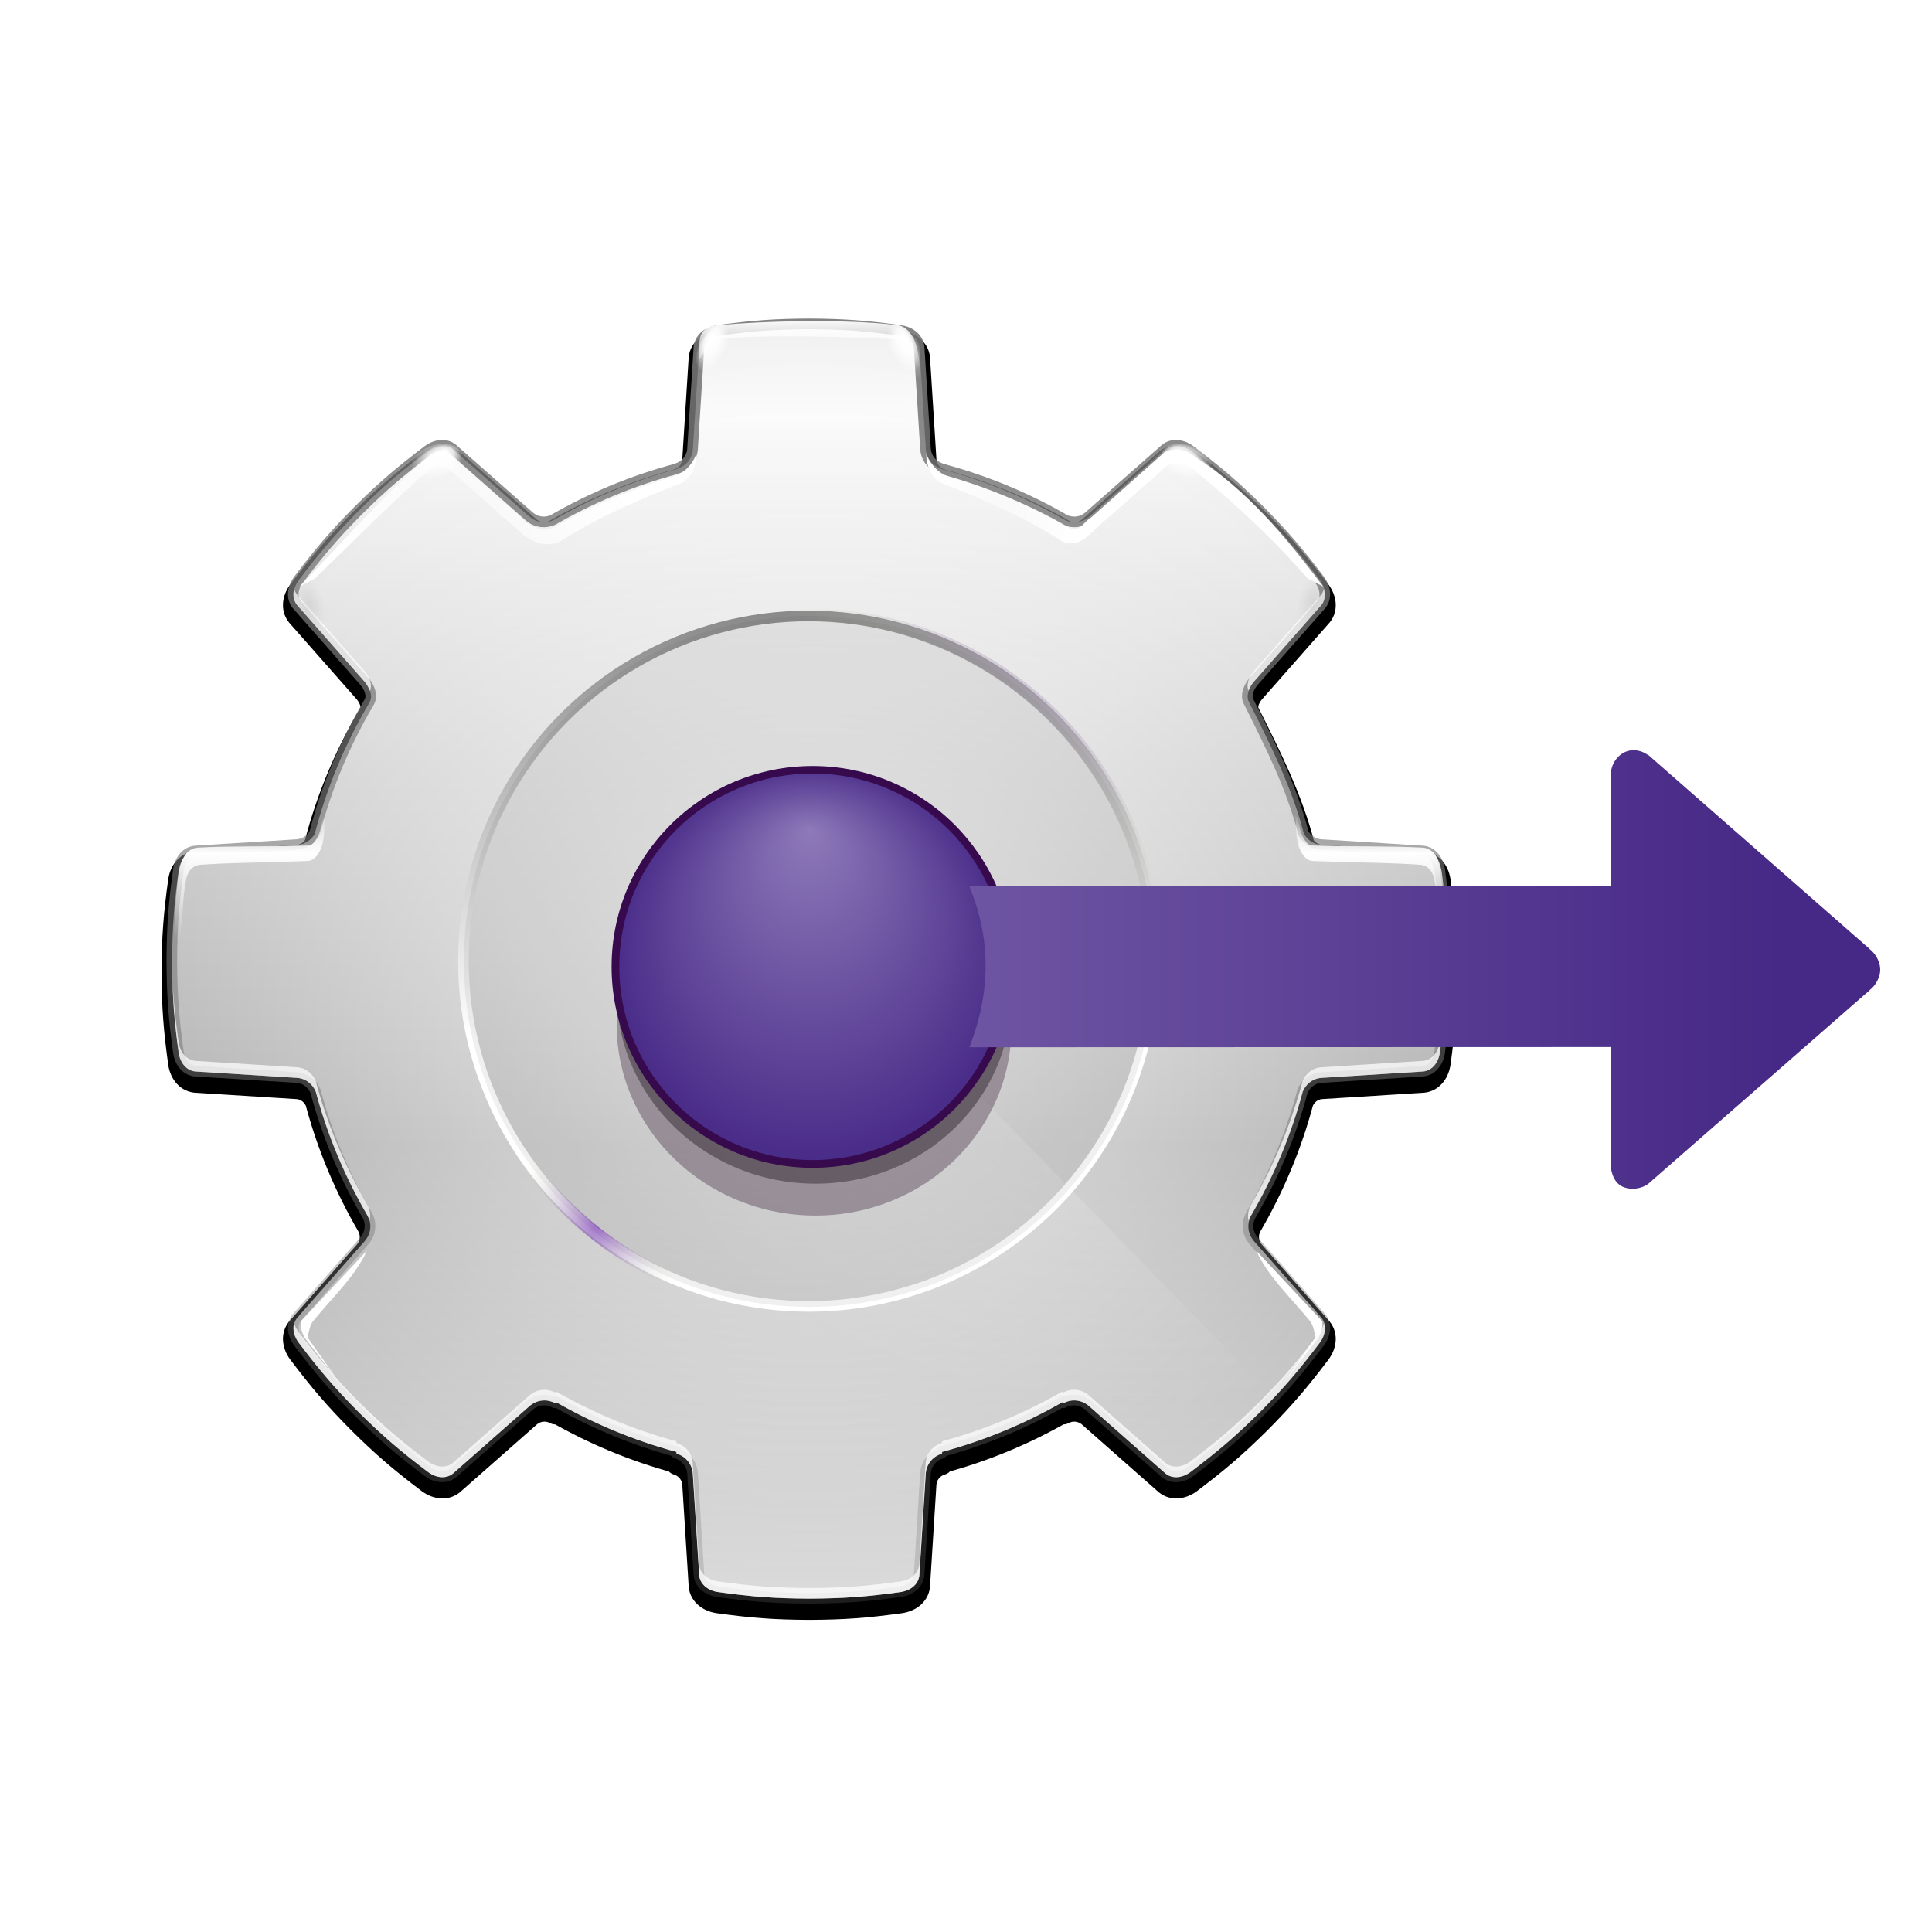 <svg height="24" width="24" xmlns="http://www.w3.org/2000/svg" xmlns:xlink="http://www.w3.org/1999/xlink"><linearGradient id="a" gradientUnits="userSpaceOnUse" x1="78.561" x2="40.48" y1="8.081" y2="36.641"><stop offset="0" stop-color="#8e79b9"/><stop offset="1" stop-color="#462886"/></linearGradient><linearGradient id="b" gradientTransform="matrix(0 1 1 0 -221.549 -28.404)" gradientUnits="userSpaceOnUse" x1="182.283" x2="182.283" xlink:href="#a" y1="238.969" y2="344.424"/><radialGradient id="c" cx="44.134" cy="88.832" gradientUnits="userSpaceOnUse" r="34.675" spreadMethod="reflect"><stop offset="0" stop-color="#6f29ae"/><stop offset=".26" stop-color="#d5efb9" stop-opacity="0"/><stop offset="1" stop-color="#6eae29" stop-opacity="0"/></radialGradient><radialGradient id="d" cx="64.303" cy="64.506" fx="63.995" fy="51.546" gradientUnits="userSpaceOnUse" r="19.637" xlink:href="#a"/><linearGradient id="e" gradientTransform="matrix(1.493 0 0 1.616 -36.355 -40.013)" gradientUnits="userSpaceOnUse" x1="80.093" x2="80.093" y1="69.249" y2="56.052"><stop offset="0" stop-color="#bce93f" stop-opacity=".286"/><stop offset="1" stop-color="#eefacd"/></linearGradient><radialGradient id="f" cx="64.303" cy="64.506" fx="64.887" fy="77.362" gradientUnits="userSpaceOnUse" r="16.808"><stop offset="0" stop-color="#6ccb34"/><stop offset="1" stop-color="#afe41f"/></radialGradient><linearGradient id="g" gradientUnits="userSpaceOnUse" x1="310.85" x2="310.85" y1="-27.656" y2="270.17"><stop offset="0"/><stop offset=".5" stop-color="#fff"/><stop offset="1" stop-color="#fff"/></linearGradient><linearGradient id="h" gradientUnits="userSpaceOnUse" x1="114.296" x2="114.296" y1="49.937" y2="61.877"><stop offset="0" stop-color="#fff" stop-opacity="0"/><stop offset=".325" stop-color="#fff"/><stop offset="1" stop-color="#fff" stop-opacity="0"/></linearGradient><radialGradient id="i" cx="54.673" cy="6.85" gradientTransform="matrix(1 0 0 1.902 0 -6.178)" gradientUnits="userSpaceOnUse" r="1.289"><stop offset="0" stop-color="#474747"/><stop offset="1" stop-color="#474747" stop-opacity="0"/></radialGradient><radialGradient id="j" cx="54.673" cy="6.85" fx="54.046" fy="6.341" gradientTransform="matrix(1 0 0 1.902 0 -6.178)" gradientUnits="userSpaceOnUse" r="1.289"><stop offset="0" stop-color="#fff"/><stop offset=".5" stop-color="#fff" stop-opacity=".791"/><stop offset="1" stop-color="#fff" stop-opacity="0"/></radialGradient><linearGradient id="k" gradientUnits="userSpaceOnUse" x1="52.722" x2="38.628" xlink:href="#J" y1="17.797" y2="22.658"/><linearGradient id="l" gradientUnits="userSpaceOnUse" x1="43.714" x2="18.252" xlink:href="#J" y1="11.362" y2="21.729"/><linearGradient id="m" gradientUnits="userSpaceOnUse" x1="62.907" x2="62.991" xlink:href="#I" y1="3.391" y2="9.394"/><linearGradient id="n" gradientUnits="userSpaceOnUse" x1="53.469" x2="52.469" y1="-13.033" y2="167.967"><stop offset="0" stop-color="#767676"/><stop offset="1" stop-color="#767676" stop-opacity="0"/></linearGradient><radialGradient id="o" cx="64" cy="64" gradientUnits="userSpaceOnUse" r="60" xlink:href="#I"/><radialGradient id="p" cx="94.819" cy="67.895" gradientTransform="matrix(1 0 0 .578 0 -101.847)" gradientUnits="userSpaceOnUse" r="43.734" xlink:href="#I"/><radialGradient id="q" cx="-1.249" cy="23.725" fy="61.404" gradientTransform="matrix(1.358 1.503 -1.633 1.476 -61.052 -44.648)" gradientUnits="userSpaceOnUse" r="60"><stop offset="0" stop-opacity="0"/><stop offset=".611" stop-opacity="0"/><stop offset=".685" stop-opacity=".378"/><stop offset=".75" stop-opacity="0"/><stop offset="1" stop-opacity="0"/></radialGradient><linearGradient id="r" gradientUnits="userSpaceOnUse" spreadMethod="reflect" x1="64" x2="64" y1="81.5" y2="12.678"><stop offset="0" stop-color="#b4b4b4"/><stop offset=".5" stop-color="#d1d1d1"/><stop offset="1" stop-color="#fafafa"/></linearGradient><filter id="s"><feGaussianBlur stdDeviation="1.37"/></filter><filter id="t"><feGaussianBlur stdDeviation=".607"/></filter><filter id="u"><feGaussianBlur stdDeviation=".416"/></filter><filter id="v"><feGaussianBlur stdDeviation=".46"/></filter><filter id="w"><feGaussianBlur stdDeviation=".691"/></filter><filter id="x"><feGaussianBlur stdDeviation=".114"/></filter><filter id="y"><feGaussianBlur stdDeviation=".07"/></filter><filter id="z"><feGaussianBlur stdDeviation=".204"/></filter><filter id="A" height="1.133" width="1.226" x="-.113" y="-.067"><feGaussianBlur stdDeviation=".133"/></filter><filter id="B"><feGaussianBlur stdDeviation=".093"/></filter><filter id="C"><feGaussianBlur stdDeviation=".023"/></filter><filter id="D"><feGaussianBlur stdDeviation=".605"/></filter><clipPath id="E"><path d="m76.906-70.062c-2.912 3.972-7.607 6.562-12.906 6.562-4.896 0-9.283-2.189-12.219-5.656-23.14-4.286-26.618 14.04-31.5 30.75.409.434.807.865 1.281 1.344 2.327 2.303 3.946 3.678 6.562 5.656.789.572 1.783.685 2.469 0l7.094-6.25c.761-.632 1.706-.623 2.375-.25l.094-.094c3.528 2.017 7.328 3.61 11.344 4.688v.156c.736.209 1.44.859 1.531 1.844l.594 9.438c0.0.969.788 1.597 1.75 1.75 3.249.451 5.351.608 8.625.625 3.274-.017 5.376-.174 8.625-.625.962-.153 1.75-.781 1.75-1.75l.594-9.438c.091-.984.795-1.635 1.531-1.844v-.156c4.016-1.078 7.816-2.67 11.344-4.688l.094.094c.669-.373 1.614-.382 2.375.25l7.094 6.25c.686.686 1.68.572 2.469 0 2.617-1.979 4.235-3.354 6.562-5.656.485-.491.895-.931 1.312-1.375 3.924-7.087-25.609-43.435-30.844-31.625z"/></clipPath><filter id="F"><feGaussianBlur stdDeviation="1.283"/></filter><mask id="G" maskUnits="userSpaceOnUse"><path d="m-84 4c-3.274.017-5.376.174-8.625.625-.962.153-1.75.781-1.75 1.75l-.594 9.438c-.089.955-.757 1.584-1.469 1.812-.022.007-.041.025-.062.031-4.117 1.105-8.023 2.722-11.625 4.812-.652.282-1.492.265-2.188-.312l-7.094-6.25c-.685-.685-1.68-.572-2.469 0-2.617 1.979-4.235 3.354-6.562 5.656-2.303 2.327-3.678 3.946-5.656 6.562-.572.789-.685 1.783 0 2.469l6.25 7.094c.474.57.736 1.309.469 1.844l-.062.125c-2.246 3.8-3.995 7.936-5.125 12.312-.012.021-.019.042-.031.062-.317.513-.855.932-1.594 1l-9.438.594c-.969 0-1.597.788-1.75 1.75-.451 3.249-.608 5.351-.625 8.625.017 3.274.174 5.376.625 8.625.153.962.781 1.75 1.75 1.75l9.438.594c.867.08 1.443.647 1.719 1.281 1.103 4.143 2.766 8.064 4.875 11.688.373.669.382 1.614-.25 2.375l-6.25 7.094c-.685.685-.572 1.68 0 2.469 1.979 2.617 3.354 4.235 5.656 6.562 2.327 2.303 3.946 3.678 6.562 5.656.789.572 1.783.685 2.469 0l7.094-6.25c.761-.632 1.706-.623 2.375-.25l.094-.094c3.528 2.017 7.328 3.61 11.344 4.688v.156c.736.209 1.44.859 1.531 1.844l.594 9.438c0 .969.788 1.597 1.75 1.75 3.249.451 5.351.608 8.625.625 3.274-.017 5.376-.174 8.625-.625.962-.153 1.75-.781 1.75-1.75l.594-9.438c.091-.984.795-1.635 1.531-1.844v-.156c4.016-1.078 7.816-2.67 11.344-4.688l.094.094c.669-.373 1.614-.382 2.375.25l7.094 6.25c.686.686 1.68.572 2.469 0 2.617-1.979 4.235-3.354 6.562-5.656 2.303-2.327 3.678-3.946 5.656-6.562.572-.789.686-1.783 0-2.469l-6.25-7.094c-.632-.761-.623-1.706-.25-2.375 2.109-3.623 3.772-7.544 4.875-11.688.275-.635.851-1.201 1.719-1.281l9.438-.594c.969 0 1.597-.788 1.75-1.75.451-3.249.608-5.351.625-8.625-.017-3.274-.174-5.376-.625-8.625-.153-.962-.781-1.75-1.75-1.75l-9.438-.594c-.738-.068-1.277-.487-1.594-1-.006-.022-.026-.041-.031-.062-1.13-4.376-3.151-8.365-5.125-12.312l-.062-.125c-.267-.535-.005-1.273.469-1.844l6.25-7.094c.686-.686.572-1.68 0-2.469-1.979-2.617-3.354-4.235-5.656-6.562-2.327-2.303-3.946-3.678-6.562-5.656-.789-.572-1.783-.686-2.469 0l-7.094 6.25c-.695.577-1.536.594-2.188.312-3.602-2.09-7.508-3.707-11.625-4.812-.022-.006-.041-.024-.062-.031-.712-.228-1.38-.857-1.469-1.812l-.594-9.438c0-.969-.788-1.597-1.75-1.75-3.249-.451-5.351-.608-8.625-.625zm0 44c8.832-0 16 7.168 16 16-0 8.832-7.168 16-16 16-8.832 0-16-7.168-16-16 0-8.832 7.168-16 16-16z" fill="url(#H)"/></mask><radialGradient id="H" cx="-84" cy="64" gradientUnits="userSpaceOnUse" r="60" xlink:href="#I"/><linearGradient id="I"><stop offset="0" stop-color="#fff"/><stop offset="1" stop-color="#fff" stop-opacity="0"/></linearGradient><linearGradient id="J"><stop offset="0" stop-color="#fff"/><stop offset=".5" stop-color="#fff" stop-opacity=".504"/><stop offset="1" stop-color="#fff"/></linearGradient><g transform="translate(0 -104)"><path d="m-368-125.061v-3.726z" fill="#fff" fill-opacity=".757"/><g transform="matrix(.172 0 0 .172 .993 105)"><g transform="matrix(.767 0 0 .767 3.592 14.535)"><path d="m64 5c-3.274.017-5.376.174-8.625.625-.962.153-1.75.781-1.75 1.75l-.594 9.438c-.089.955-.757 1.584-1.469 1.812-.022.007-.041.025-.062.031-4.117 1.105-8.023 2.722-11.625 4.812-.652.282-1.492.265-2.188-.312l-7.094-6.25c-.685-.685-1.68-.572-2.469 0-2.617 1.979-4.235 3.353-6.562 5.656-2.303 2.327-3.678 3.946-5.656 6.562-.572.789-.685 1.783 0 2.469l6.25 7.094c.474.57.736 1.309.469 1.844l-.062.125c-2.246 3.8-3.995 7.936-5.125 12.312-.012.021-.019.042-.031.062-.317.513-.855.932-1.594 1l-9.438.594c-.969 0-1.597.788-1.75 1.75-.451 3.249-.608 5.351-.625 8.625.017 3.274.174 5.376.625 8.625.153.962.781 1.75 1.75 1.75l9.438.594c.867.08 1.443.647 1.719 1.281 1.103 4.143 2.766 8.064 4.875 11.688.373.669.382 1.614-.25 2.375l-6.25 7.094c-.685.685-.572 1.68 0 2.469 1.979 2.617 3.354 4.235 5.656 6.562 2.327 2.303 3.946 3.678 6.562 5.656.789.572 1.783.685 2.469 0l7.094-6.25c.761-.632 1.706-.623 2.375-.25l.094-.094c3.528 2.017 7.328 3.61 11.344 4.688v.156c.736.209 1.44.859 1.531 1.844l.594 9.438c0 .969.788 1.597 1.75 1.75 3.249.451 5.351.608 8.625.625 3.274-.017 5.376-.174 8.625-.625.962-.153 1.75-.781 1.75-1.75l.594-9.438c.091-.984.795-1.635 1.531-1.844v-.156c4.016-1.078 7.816-2.67 11.344-4.688l.094.094c.669-.373 1.614-.382 2.375.25l7.094 6.25c.685.686 1.68.572 2.469 0 2.617-1.979 4.235-3.354 6.563-5.656 2.303-2.327 3.678-3.946 5.656-6.562.572-.789.686-1.783 0-2.469l-6.25-7.094c-.632-.761-.623-1.706-.25-2.375 2.109-3.623 3.772-7.544 4.875-11.688.275-.635.851-1.201 1.719-1.281l9.438-.594c.969 0 1.597-.788 1.75-1.75.451-3.249.608-5.351.625-8.625-.017-3.274-.174-5.376-.625-8.625-.153-.962-.781-1.75-1.75-1.75l-9.438-.594c-.738-.068-1.277-.487-1.594-1-.006-.022-.026-.041-.031-.062-1.13-4.376-3.151-8.365-5.125-12.312l-.062-.125c-.267-.535-.005-1.273.469-1.844l6.25-7.094c.686-.686.572-1.68 0-2.469-1.979-2.617-3.354-4.235-5.656-6.562-2.327-2.303-3.946-3.678-6.563-5.656-.789-.572-1.783-.686-2.469 0l-7.094 6.25c-.695.577-1.536.594-2.188.312-3.602-2.09-7.508-3.707-11.625-4.812-.022-.006-.041-.024-.062-.031-.712-.228-1.38-.857-1.469-1.812l-.594-9.438c0-.969-.788-1.597-1.75-1.75-3.249-.451-5.351-.608-8.625-.625z" style="fill:#040404;stroke:#000;stroke-width:2;stroke-linecap:round;stroke-linejoin:round;stroke-dashoffset:1.088;filter:url(#s)"/><path d="m64 4c-3.274.017-5.376.174-8.625.625-.962.153-1.75.781-1.75 1.75l-.594 9.438c-.089.955-.757 1.584-1.469 1.812-.022.007-.041.025-.062.031-4.117 1.105-8.023 2.722-11.625 4.812-.652.282-1.492.265-2.188-.312l-7.094-6.25c-.685-.685-1.68-.572-2.469 0-2.617 1.979-4.235 3.354-6.562 5.656-2.303 2.327-3.678 3.946-5.656 6.562-.572.789-.685 1.783 0 2.469l6.25 7.094c.474.57.736 1.309.469 1.844l-.062.125c-2.246 3.8-3.995 7.936-5.125 12.313-.012.021-.019.042-.031.062-.317.513-.855.932-1.594 1l-9.438.594c-.969 0-1.597.788-1.75 1.75-.451 3.249-.608 5.351-.625 8.625.017 3.274.174 5.376.625 8.625.153.962.781 1.75 1.75 1.75l9.438.594c.867.08 1.443.647 1.719 1.281 1.103 4.143 2.766 8.064 4.875 11.688.373.669.382 1.614-.25 2.375l-6.25 7.094c-.685.685-.572 1.68 0 2.469 1.979 2.617 3.354 4.235 5.656 6.562 2.327 2.303 3.946 3.678 6.562 5.656.789.572 1.783.685 2.469 0l7.094-6.25c.761-.632 1.706-.623 2.375-.25l.094-.094c3.528 2.017 7.328 3.61 11.344 4.688v.156c.736.209 1.44.859 1.531 1.844l.594 9.438c0 .969.788 1.597 1.75 1.75 3.249.451 5.351.608 8.625.625 3.274-.017 5.376-.174 8.625-.625.962-.153 1.75-.781 1.75-1.75l.594-9.438c.091-.984.795-1.635 1.531-1.844v-.156c4.016-1.078 7.816-2.67 11.344-4.688l.094.094c.669-.373 1.614-.382 2.375.25l7.094 6.25c.686.686 1.68.572 2.469 0 2.617-1.979 4.235-3.354 6.563-5.656 2.303-2.327 3.678-3.946 5.656-6.562.572-.789.686-1.783 0-2.469l-6.25-7.094c-.632-.761-.623-1.706-.25-2.375 2.109-3.623 3.772-7.544 4.875-11.688.275-.635.851-1.201 1.719-1.281l9.438-.594c.969 0 1.597-.788 1.75-1.75.451-3.249.608-5.351.625-8.625-.017-3.274-.174-5.376-.625-8.625-.153-.962-.781-1.75-1.75-1.75l-9.438-.594c-.738-.068-1.277-.487-1.594-1-.006-.022-.026-.041-.031-.062-1.13-4.376-3.151-8.365-5.125-12.313l-.062-.125c-.267-.535-.005-1.273.469-1.844l6.25-7.094c.686-.686.572-1.68 0-2.469-1.979-2.617-3.354-4.235-5.656-6.562-2.327-2.303-3.946-3.678-6.563-5.656-.789-.572-1.783-.685-2.469 0l-7.094 6.25c-.695.577-1.536.594-2.188.312-3.602-2.09-7.508-3.707-11.625-4.812-.022-.006-.041-.024-.062-.031-.712-.228-1.38-.857-1.469-1.812l-.594-9.438c0-.969-.788-1.597-1.75-1.75-3.249-.451-5.351-.608-8.625-.625z" fill="url(#r)"/><path d="m-84 4c-3.274.017-5.376.174-8.625.625-.962.153-1.75.781-1.75 1.75l-.594 9.438c-.089.955-.757 1.584-1.469 1.812-.022.007-.041.025-.062.031-4.117 1.105-8.023 2.722-11.625 4.812-.652.282-1.492.265-2.188-.312l-7.094-6.25c-.685-.685-1.68-.572-2.469 0-2.617 1.979-4.235 3.354-6.562 5.656-2.303 2.327-3.678 3.946-5.656 6.562-.572.789-.685 1.783 0 2.469l6.25 7.094c.474.57.736 1.309.469 1.844l-.062.125c-2.246 3.8-3.995 7.936-5.125 12.312-.012.021-.019.042-.031.062-.317.513-.855.932-1.594 1l-9.438.594c-.969 0-1.597.788-1.75 1.75-.451 3.249-.608 5.351-.625 8.625.017 3.274.174 5.376.625 8.625.153.962.781 1.75 1.75 1.75l9.438.594c.867.08 1.443.647 1.719 1.281 1.103 4.143 2.766 8.064 4.875 11.688.373.669.382 1.614-.25 2.375l-6.25 7.094c-.685.685-.572 1.68 0 2.469 1.979 2.617 3.354 4.235 5.656 6.562 2.327 2.303 3.946 3.678 6.562 5.656.789.572 1.783.685 2.469 0l7.094-6.25c.761-.632 1.706-.623 2.375-.25l.094-.094c3.528 2.017 7.328 3.61 11.344 4.688v.156c.736.209 1.44.859 1.531 1.844l.594 9.438c0 .969.788 1.597 1.75 1.75 3.249.451 5.351.608 8.625.625 3.274-.017 5.376-.174 8.625-.625.962-.153 1.75-.781 1.75-1.75l.594-9.438c.091-.984.795-1.635 1.531-1.844v-.156c4.016-1.078 7.816-2.67 11.344-4.688l.094.094c.669-.373 1.614-.382 2.375.25l7.094 6.25c.686.686 1.68.572 2.469 0 2.617-1.979 4.235-3.354 6.562-5.656 2.303-2.327 3.678-3.946 5.656-6.562.572-.789.686-1.783 0-2.469l-6.25-7.094c-.632-.761-.623-1.706-.25-2.375 2.109-3.623 3.772-7.544 4.875-11.688.275-.635.851-1.201 1.719-1.281l9.438-.594c.969 0 1.597-.788 1.75-1.75.451-3.249.608-5.351.625-8.625-.017-3.274-.174-5.376-.625-8.625-.153-.962-.781-1.75-1.75-1.75l-9.438-.594c-.738-.068-1.277-.487-1.594-1-.006-.022-.026-.041-.031-.062-1.13-4.376-3.151-8.365-5.125-12.312l-.062-.125c-.267-.535-.005-1.273.469-1.844l6.25-7.094c.686-.686.572-1.68 0-2.469-1.979-2.617-3.354-4.235-5.656-6.562-2.327-2.303-3.946-3.678-6.562-5.656-.789-.572-1.783-.686-2.469 0l-7.094 6.25c-.695.577-1.536.594-2.188.312-3.602-2.09-7.508-3.707-11.625-4.812-.022-.006-.041-.024-.062-.031-.712-.228-1.38-.857-1.469-1.812l-.594-9.438c0-.969-.788-1.597-1.75-1.75-3.249-.451-5.351-.608-8.625-.625z" fill="url(#q)" mask="url(#G)" transform="translate(148)"/><path clip-path="url(#E)" d="m76.906-70.062c-2.912 3.972-7.607 6.562-12.906 6.562-4.896 0-9.283-2.189-12.219-5.656l-31.5 30.75c.409.434.807.865 1.281 1.344 2.327 2.303 3.946 3.678 6.562 5.656.789.572 1.783.685 2.469 0l7.094-6.25c.761-.632 1.706-.623 2.375-.25l.094-.094c3.528 2.017 7.328 3.61 11.344 4.688v.156c.736.209 1.44.859 1.531 1.844l.594 9.438c0.0.969.788 1.597 1.75 1.75 3.249.451 5.351.608 8.625.625 3.274-.017 5.376-.174 8.625-.625.962-.153 1.75-.781 1.75-1.75l.594-9.438c.091-.984.795-1.635 1.531-1.844v-.156c4.016-1.078 7.816-2.67 11.344-4.688l.094.094c.669-.373 1.614-.382 2.375.25l7.094 6.25c.686.686 1.68.572 2.469 0 2.617-1.979 4.235-3.354 6.562-5.656.485-.491.895-.931 1.312-1.375z" fill="url(#p)" filter="url(#F)" opacity=".431" transform="translate(0 143.5)"/><path clip-path="url(#E)" d="m76.906-70.062c-2.912 3.972-7.607 6.562-12.906 6.562-4.896 0-9.283-2.189-12.219-5.656l-31.5 30.75c.409.434.807.865 1.281 1.344 2.327 2.303 3.946 3.678 6.562 5.656.789.572 1.783.685 2.469 0l7.094-6.25c.761-.632 1.706-.623 2.375-.25l.094-.094c3.528 2.017 7.328 3.61 11.344 4.688v.156c.736.209 1.44.859 1.531 1.844l.594 9.438c0.0.969.788 1.597 1.75 1.75 3.249.451 5.351.608 8.625.625 3.274-.017 5.376-.174 8.625-.625.962-.153 1.75-.781 1.75-1.75l.594-9.438c.091-.984.795-1.635 1.531-1.844v-.156c4.016-1.078 7.816-2.67 11.344-4.688l.094.094c.669-.373 1.614-.382 2.375.25l7.094 6.25c.686.686 1.68.572 2.469 0 2.617-1.979 4.235-3.354 6.562-5.656.485-.491.895-.931 1.312-1.375z" fill="url(#p)" filter="url(#F)" opacity=".431" transform="matrix(-1 0 0 -1 127.987 -15.492)"/><path d="m64 4c-3.274.017-5.376.174-8.625.625-.962.153-1.75.781-1.75 1.75l-.594 9.438c-.089.955-.757 1.584-1.469 1.812-.022.007-.041.025-.062.031-4.117 1.105-8.023 2.722-11.625 4.812-.652.282-1.492.265-2.188-.312l-7.094-6.25c-.685-.685-1.68-.572-2.469 0-2.617 1.979-4.235 3.353-6.562 5.656-2.303 2.327-3.678 3.946-5.656 6.562-.572.789-.685 1.783 0 2.469l6.25 7.094c.474.57.736 1.309.469 1.844l-.062.125c-2.246 3.8-3.995 7.936-5.125 12.312-.012.021-.019.042-.031.062-.317.513-.855.932-1.594 1l-9.438.594c-.969 0-1.597.788-1.75 1.75-.451 3.249-.608 5.351-.625 8.625.017 3.274.174 5.376.625 8.625.153.962.781 1.75 1.75 1.75l9.438.594c.867.08 1.443.647 1.719 1.281 1.103 4.143 2.766 8.064 4.875 11.688.373.669.382 1.614-.25 2.375l-6.25 7.094c-.685.685-.572 1.68 0 2.469 1.979 2.617 3.354 4.235 5.656 6.562 2.327 2.303 3.946 3.678 6.562 5.656.789.572 1.783.685 2.469 0l7.094-6.25c.761-.632 1.706-.623 2.375-.25l.094-.094c3.528 2.017 7.328 3.61 11.344 4.688v.156c.736.209 1.44.859 1.531 1.844l.594 9.438c0 .969.788 1.597 1.75 1.75 3.249.451 5.351.608 8.625.625 3.274-.017 5.376-.174 8.625-.625.962-.153 1.75-.781 1.75-1.75l.594-9.438c.091-.984.795-1.635 1.531-1.844v-.156c4.016-1.078 7.816-2.67 11.344-4.688l.094.094c.669-.373 1.614-.382 2.375.25l7.094 6.25c.685.686 1.68.572 2.469 0 2.617-1.979 4.235-3.354 6.563-5.656 2.303-2.327 3.678-3.946 5.656-6.562.572-.789.686-1.783 0-2.469l-6.25-7.094c-.632-.761-.623-1.706-.25-2.375 2.109-3.623 3.772-7.544 4.875-11.688.275-.635.851-1.201 1.719-1.281l9.438-.594c.969 0 1.597-.788 1.75-1.75.451-3.249.608-5.351.625-8.625-.017-3.274-.174-5.376-.625-8.625-.153-.962-.781-1.75-1.75-1.75l-9.438-.594c-.738-.068-1.277-.487-1.594-1-.006-.022-.026-.041-.031-.062-1.13-4.376-3.151-8.365-5.125-12.312l-.062-.125c-.267-.535-.005-1.273.469-1.844l6.25-7.094c.686-.686.572-1.68 0-2.469-1.979-2.617-3.354-4.235-5.656-6.562-2.327-2.303-3.946-3.678-6.563-5.656-.789-.572-1.783-.686-2.469 0l-7.094 6.25c-.695.577-1.536.594-2.188.312-3.602-2.09-7.508-3.707-11.625-4.812-.022-.006-.041-.024-.062-.031-.712-.228-1.38-.857-1.469-1.812l-.594-9.438c0-.969-.788-1.597-1.75-1.75-3.249-.451-5.351-.608-8.625-.625z" fill="url(#o)" opacity=".732"/><path d="m63.969 3.967c-3.274.017-5.376.174-8.625.625-.962.153-1.75.781-1.75 1.75l-.594 9.438c-.089.955-.757 1.584-1.469 1.812-.022.007-.041.025-.062.031-4.117 1.105-8.023 2.722-11.625 4.812-.652.282-1.492.265-2.188-.312l-7.094-6.25c-.685-.685-1.68-.572-2.469 0-2.617 1.979-4.235 3.353-6.562 5.656-2.303 2.327-3.678 3.946-5.656 6.562-.572.789-.685 1.783 0 2.469l6.25 7.094c.474.57.736 1.309.469 1.844l-.062.125c-2.246 3.8-3.995 7.936-5.125 12.313-.012.021-.019.042-.031.062-.317.513-.855.932-1.594 1l-9.438.594c-.969 0-1.597.788-1.75 1.75-.451 3.249-.608 5.351-.625 8.625.017 3.274.174 5.376.625 8.625.153.962.781 1.75 1.75 1.75l9.438.594c.867.08 1.443.647 1.719 1.281 1.103 4.143 2.766 8.064 4.875 11.688.373.669.382 1.614-.25 2.375l-6.25 7.094c-.685.685-.572 1.68 0 2.469 1.979 2.617 3.354 4.235 5.656 6.562 2.327 2.303 3.946 3.678 6.562 5.656.789.572 1.783.685 2.469 0l7.094-6.25c.761-.632 1.706-.623 2.375-.25l.094-.094c3.528 2.017 7.328 3.61 11.344 4.688v.156c.736.209 1.44.859 1.531 1.844l.594 9.438c0 .969.788 1.597 1.75 1.75 3.249.451 5.351.608 8.625.625 3.274-.017 5.376-.174 8.625-.625.962-.153 1.75-.781 1.75-1.75l.594-9.438c.091-.984.795-1.635 1.531-1.844v-.156c4.016-1.078 7.816-2.67 11.344-4.688l.094.094c.669-.373 1.614-.382 2.375.25l7.094 6.25c.685.686 1.68.572 2.469 0 2.617-1.979 4.235-3.354 6.563-5.656 2.303-2.327 3.678-3.946 5.656-6.562.572-.789.686-1.783 0-2.469l-6.25-7.094c-.632-.761-.623-1.706-.25-2.375 2.109-3.623 3.772-7.544 4.875-11.688.275-.635.851-1.201 1.719-1.281l9.438-.594c.969 0 1.597-.788 1.75-1.75.451-3.249.608-5.351.625-8.625-.017-3.274-.174-5.376-.625-8.625-.153-.962-.781-1.75-1.75-1.75l-9.438-.594c-.738-.068-1.277-.487-1.594-1-.006-.022-.026-.041-.031-.062-1.13-4.376-3.151-8.365-5.125-12.313l-.062-.125c-.267-.535-.005-1.273.469-1.844l6.25-7.094c.686-.686.572-1.68 0-2.469-1.979-2.617-3.354-4.235-5.656-6.562-2.327-2.303-3.946-3.678-6.563-5.656-.789-.572-1.783-.686-2.469 0l-7.094 6.25c-.695.577-1.536.594-2.188.312-3.602-2.09-7.508-3.707-11.625-4.812-.022-.006-.041-.024-.062-.031-.712-.228-1.38-.857-1.469-1.812l-.594-9.438c0-.969-.788-1.597-1.75-1.75-3.249-.451-5.351-.608-8.625-.625z" style="fill:none;stroke-linecap:round;stroke-linejoin:round;stroke-dashoffset:1.088;stroke:url(#n);filter:url(#D)"/><path d="m15.486 28.938c-.16.585-.056 1.194.406 1.656l6.25 7.094c.214.257.37.552.469.844.267-.535.005-1.273-.469-1.844l-6.25-7.094c-.197-.197-.333-.42-.406-.656zm96.969 0c-.073.236-.178.459-.375.656l-6.25 7.094c-.466.561-.715 1.28-.469 1.812.1-.279.264-.566.469-.812l6.25-7.094c.462-.462.535-1.071.375-1.656zm11.531 34.562c-.031 2.98-.199 5.054-.625 8.125-.153.962-.781 1.75-1.75 1.75l-9.438.594c-.867.08-1.443.647-1.719 1.281-1.103 4.143-2.766 8.064-4.875 11.688-.237.425-.348.969-.219 1.5.044-.184.13-.341.219-.5 2.109-3.623 3.772-7.544 4.875-11.688.275-.635.851-1.201 1.719-1.281l9.438-.594c.969 0 1.597-.788 1.75-1.75.451-3.249.608-5.351.625-8.625-.001-.179.002-.327 0-.5zm-119.969 1.781c.051 2.57.206 4.551.594 7.344.153.962.781 1.75 1.75 1.75l9.437.594c.867.08 1.443.647 1.719 1.281 1.103 4.143 2.766 8.064 4.875 11.688.088.158.144.317.188.5.129-.531.05-1.075-.188-1.5-2.109-3.623-3.772-7.544-4.875-11.688-.275-.635-.851-1.201-1.719-1.281l-9.437-.594c-.969 0-1.597-.788-1.75-1.75-.338-2.437-.521-4.219-.594-6.344zm11.469 32.781c-.181.585-.001 1.251.406 1.812 1.979 2.617 3.354 4.235 5.656 6.562 2.327 2.303 3.946 3.678 6.562 5.656.789.572 1.783.685 2.469 0l7.094-6.25c.761-.632 1.706-.623 2.375-.25l.094-.094c3.528 2.017 7.328 3.61 11.344 4.688v.156c.736.209 1.44.859 1.531 1.844l.594 9.438c-0.0.969.788 1.597 1.75 1.75 3.249.451 5.351.608 8.625.625 3.274-.017 5.376-.174 8.625-.625.962-.153 1.75-.781 1.75-1.75l.594-9.438c.091-.984.795-1.635 1.531-1.844v-.156c4.016-1.078 7.816-2.67 11.344-4.688l.094.094c.669-.373 1.614-.382 2.375.25l7.094 6.25c.685.686 1.68.572 2.469 0 2.617-1.979 4.235-3.354 6.562-5.656 2.303-2.327 3.678-3.946 5.656-6.562.407-.562.556-1.228.375-1.812-.077.283-.189.556-.375.812-1.979 2.617-3.354 4.235-5.656 6.562-2.327 2.303-3.946 3.678-6.562 5.656-.789.572-1.783.686-2.469 0l-7.094-6.25c-.761-.632-1.706-.623-2.375-.25l-.094-.094c-3.528 2.017-7.328 3.61-11.344 4.688v.156c-.736.209-1.44.859-1.531 1.844l-.594 9.438c0 .969-.788 1.597-1.75 1.75-3.249.451-5.351.608-8.625.625-3.274-.017-5.376-.174-8.625-.625-.962-.153-1.75-.781-1.75-1.75l-.594-9.438c-.091-.984-.795-1.635-1.531-1.844v-.156c-4.016-1.078-7.816-2.67-11.344-4.688l-.094.094c-.669-.373-1.614-.382-2.375.25l-7.094 6.25c-.685.685-1.68.572-2.469 0-2.617-1.979-4.235-3.354-6.562-5.656-2.303-2.327-3.678-3.946-5.656-6.562-.186-.257-.329-.53-.406-.812z" fill="#fff" opacity=".732"/><path d="m55.234 4.109c4.559-.436 12.193-.603 16.944-.036 1.906.228 2.538 2.878 2.145 7.364-.027.311-.572-5.961-2.502-6.041-4.671-.195-11.68-.467-16.229 0-1.046.107-1.962 2.193-1.966 1.859-.018-1.394-.246-2.968 1.609-3.146z" fill="url(#m)" fill-rule="evenodd" filter="url(#C)"/><ellipse cx="54.673" cy="6.85" fill="url(#j)" rx="1.289" ry="2.452" transform="matrix(.9 .436 -.436 .9 8.657 -23.807)"/><ellipse cx="54.673" cy="6.85" fill="url(#j)" rx="1.289" ry="2.452" transform="matrix(-.9 .436 .436 .9 119.09 -23.807)"/><path d="m51.362 18.3c-4.048 1.238-7.859 2.71-11.526 4.9-.997.364-1.596.003-2.427-.506l-6.875-6.113c-.433-.358-1.502-.925-2.325-.202-4.572 3.96-8.216 8.205-12.234 12.335l1.49-.789c3.572-3.458 7.012-6.961 10.845-10.333.57-.472 1.423-.291 1.921.202l6.584 5.804c1.006.984 2.29 1.379 3.628.916 3.645-2.35 7.471-3.979 11.498-5.567.845-.349 1.516-1.7 1.403-2.807-.117.714-.999 1.847-1.981 2.16z" fill="url(#l)" fill-rule="evenodd" filter="url(#B)"/><ellipse cx="54.673" cy="6.85" fill="url(#j)" rx="1.289" ry="2.452" transform="matrix(.203 1.237 -.979 .257 24.508 -52.471)"/><g transform="matrix(-1 0 0 1 128.376 0)"><path d="m51.362 18.3c-4.048 1.238-7.859 2.71-11.526 4.9-.997.364-1.167-.497-1.998-1.006l-6.875-6.113c-.433-.358-1.93-.424-2.754.298-5.214 3.318-8.714 7.707-12.234 12.335l1.49-.789c2.484-2.865 6.004-6.412 10.845-10.333.57-.472 1.852-.791 2.35-.298l6.584 5.804c1.006.984 1.861 1.88 3.199 1.417 3.645-2.35 7.471-3.979 11.498-5.567.845-.349 1.516-1.7 1.403-2.807-.117.714-.999 1.847-1.981 2.16z" fill="url(#k)" fill-rule="evenodd" filter="url(#B)"/><ellipse cx="54.673" cy="6.85" fill="url(#j)" rx="1.289" ry="2.452" transform="matrix(.203 1.237 -.979 .257 24.508 -52.471)"/></g><ellipse cx="54.673" cy="6.85" fill="url(#i)" filter="url(#A)" opacity=".32" rx="1.289" ry="2.452" transform="matrix(-.995 -.481 -.357 .961 168.326 49.779)"/><ellipse cx="54.673" cy="6.85" fill="url(#i)" filter="url(#A)" opacity=".32" rx="1.289" ry="2.452" transform="matrix(.995 -.481 .357 .961 -39.944 50.082)"/><g fill-rule="evenodd"><path d="m109.721 50.197c.188.737-.025 2.115.471 3.245.29.661.695 1.085 1.226 1.105 4.787.178 6.947.135 10.111.354.471.033 1.058.326 1.289 1.241.415 1.648.351 4.988.784 6.57.741 2.835.296-4.805-.051-7.103-.282-1.586-.97-2.281-1.82-2.325-3.371-.178-6.747-.065-10.414-.202-.254.034-.529-.264-.781-.694-.45-.767-.417-1.849-.815-2.19z" fill="url(#h)" filter="url(#z)"/><path d="m109.721 50.197c.188.737-.025 2.115.471 3.245.29.661.695 1.085 1.226 1.105 4.787.178 6.947.135 10.111.354.471.033 1.058.326 1.289 1.241.415 1.648.351 4.988.784 6.57.741 2.835.296-4.805-.051-7.103-.282-1.586-.97-2.281-1.82-2.325-3.371-.178-6.747-.065-10.414-.202-.254.034-.529-.264-.781-.694-.45-.767-.417-1.849-.815-2.19z" fill="url(#h)" filter="url(#z)" transform="matrix(-1 0 0 1 128.17 0)"/><g fill="#fff"><path d="m112.315 97.902c.052.558-.127 1.038-.357 1.501l-3.36 4.361 3.074-4.361c-.135-.516-.19-1.073-.5-1.501-1.786-2.201-4.06-4.32-5.076-6.649z" filter="url(#y)"/><path d="m112.315 97.902c.052.558-.127 1.038-.357 1.501l-3.36 4.361 3.074-4.361c-.135-.516-.19-1.073-.5-1.501-1.786-2.201-4.06-4.32-5.076-6.649z" filter="url(#y)" transform="matrix(-1 0 0 1 128.419 0)"/></g></g><circle cx="310.85" cy="108.84" r="55.192" style="fill:none;stroke-width:1.697;stroke-linecap:round;stroke-linejoin:round;stroke-dashoffset:1.088;stroke:url(#g);filter:url(#x)" transform="matrix(.589 0 0 .589 -119.157 -.13)"/><path d="m64 31.469c-17.951 0-32.531 14.58-32.531 32.531 0 17.951 14.58 32.531 32.531 32.531 17.951 0 32.531-14.58 32.531-32.531 0-17.951-14.58-32.531-32.531-32.531z" fill="#343434" fill-opacity=".078" filter="url(#x)"/><circle cx="67.203" cy="65.086" fill-opacity=".448" filter="url(#v)" r="12.583" transform="matrix(1.477 0 .011 1.42 -35.531 -25.361)"/><circle cx="67.203" cy="65.086" fill="#564255" fill-opacity=".448" filter="url(#v)" r="12.583" transform="matrix(1.477 0 .011 1.42 -35.531 -22.361)"/><circle cx="64.303" cy="64.506" fill="url(#f)" r="18.199"/><path d="m64.313 45.598c-10.446 0-18.934 8.456-18.934 18.902 0 10.446 8.488 18.934 18.934 18.934 10.446 0 18.902-8.488 18.902-18.934 0-10.446-8.456-18.902-18.902-18.902zm0 1.332c9.707 0 17.57 7.863 17.57 17.57s-7.863 17.57-17.57 17.57-17.57-7.863-17.57-17.57 7.863-17.57 17.57-17.57z" fill="#37094d" filter="url(#w)"/><path d="m77.686 55.689c0 4.977-6.031 9.011-13.471 9.011-7.44 0-13.471-4.034-13.471-9.011 0-4.977 6.031-9.205 13.471-9.205 7.44 0 13.471 4.228 13.471 9.205z" fill="url(#e)"/><circle cx="64.303" cy="64.506" fill="url(#d)" filter="url(#u)" r="18.199"/><path d="m64 30.781c-18.338 0-33.219 14.88-33.219 33.219 0 18.338 14.88 33.219 33.219 33.219 18.338 0 33.219-14.88 33.219-33.219 0-18.338-14.88-33.219-33.219-33.219zm0 1.281c17.619 0 31.938 14.318 31.938 31.938 0 17.619-14.318 31.938-31.938 31.938-17.619 0-31.938-14.318-31.938-31.938 0-17.619 14.318-31.938 31.938-31.938z" fill="url(#c)" filter="url(#t)" opacity=".819"/></g><path d="m64.235 69.822 46.351-.015-.031 8.375c.001.886.362 1.462.812 1.688.59.295 1.388.2 1.906-.188l15.688-13.719.031-.031.125-.094c.05-.054.102-.106.156-.156.435-.333.75-.932.75-1.469s-.315-1.135-.75-1.469c-.054-.05-.106-.102-.156-.156-.043-.03-.084-.061-.125-.094l-.031-.031-15.688-13.75h-.031c-.27-.197-.598-.329-1-.344-.9-.029-1.69.792-1.688 1.844l.031 7.969-46.351.015c1.497 3.594 1.636 7.443 0 11.625z" fill="url(#b)"/></g></g></svg>